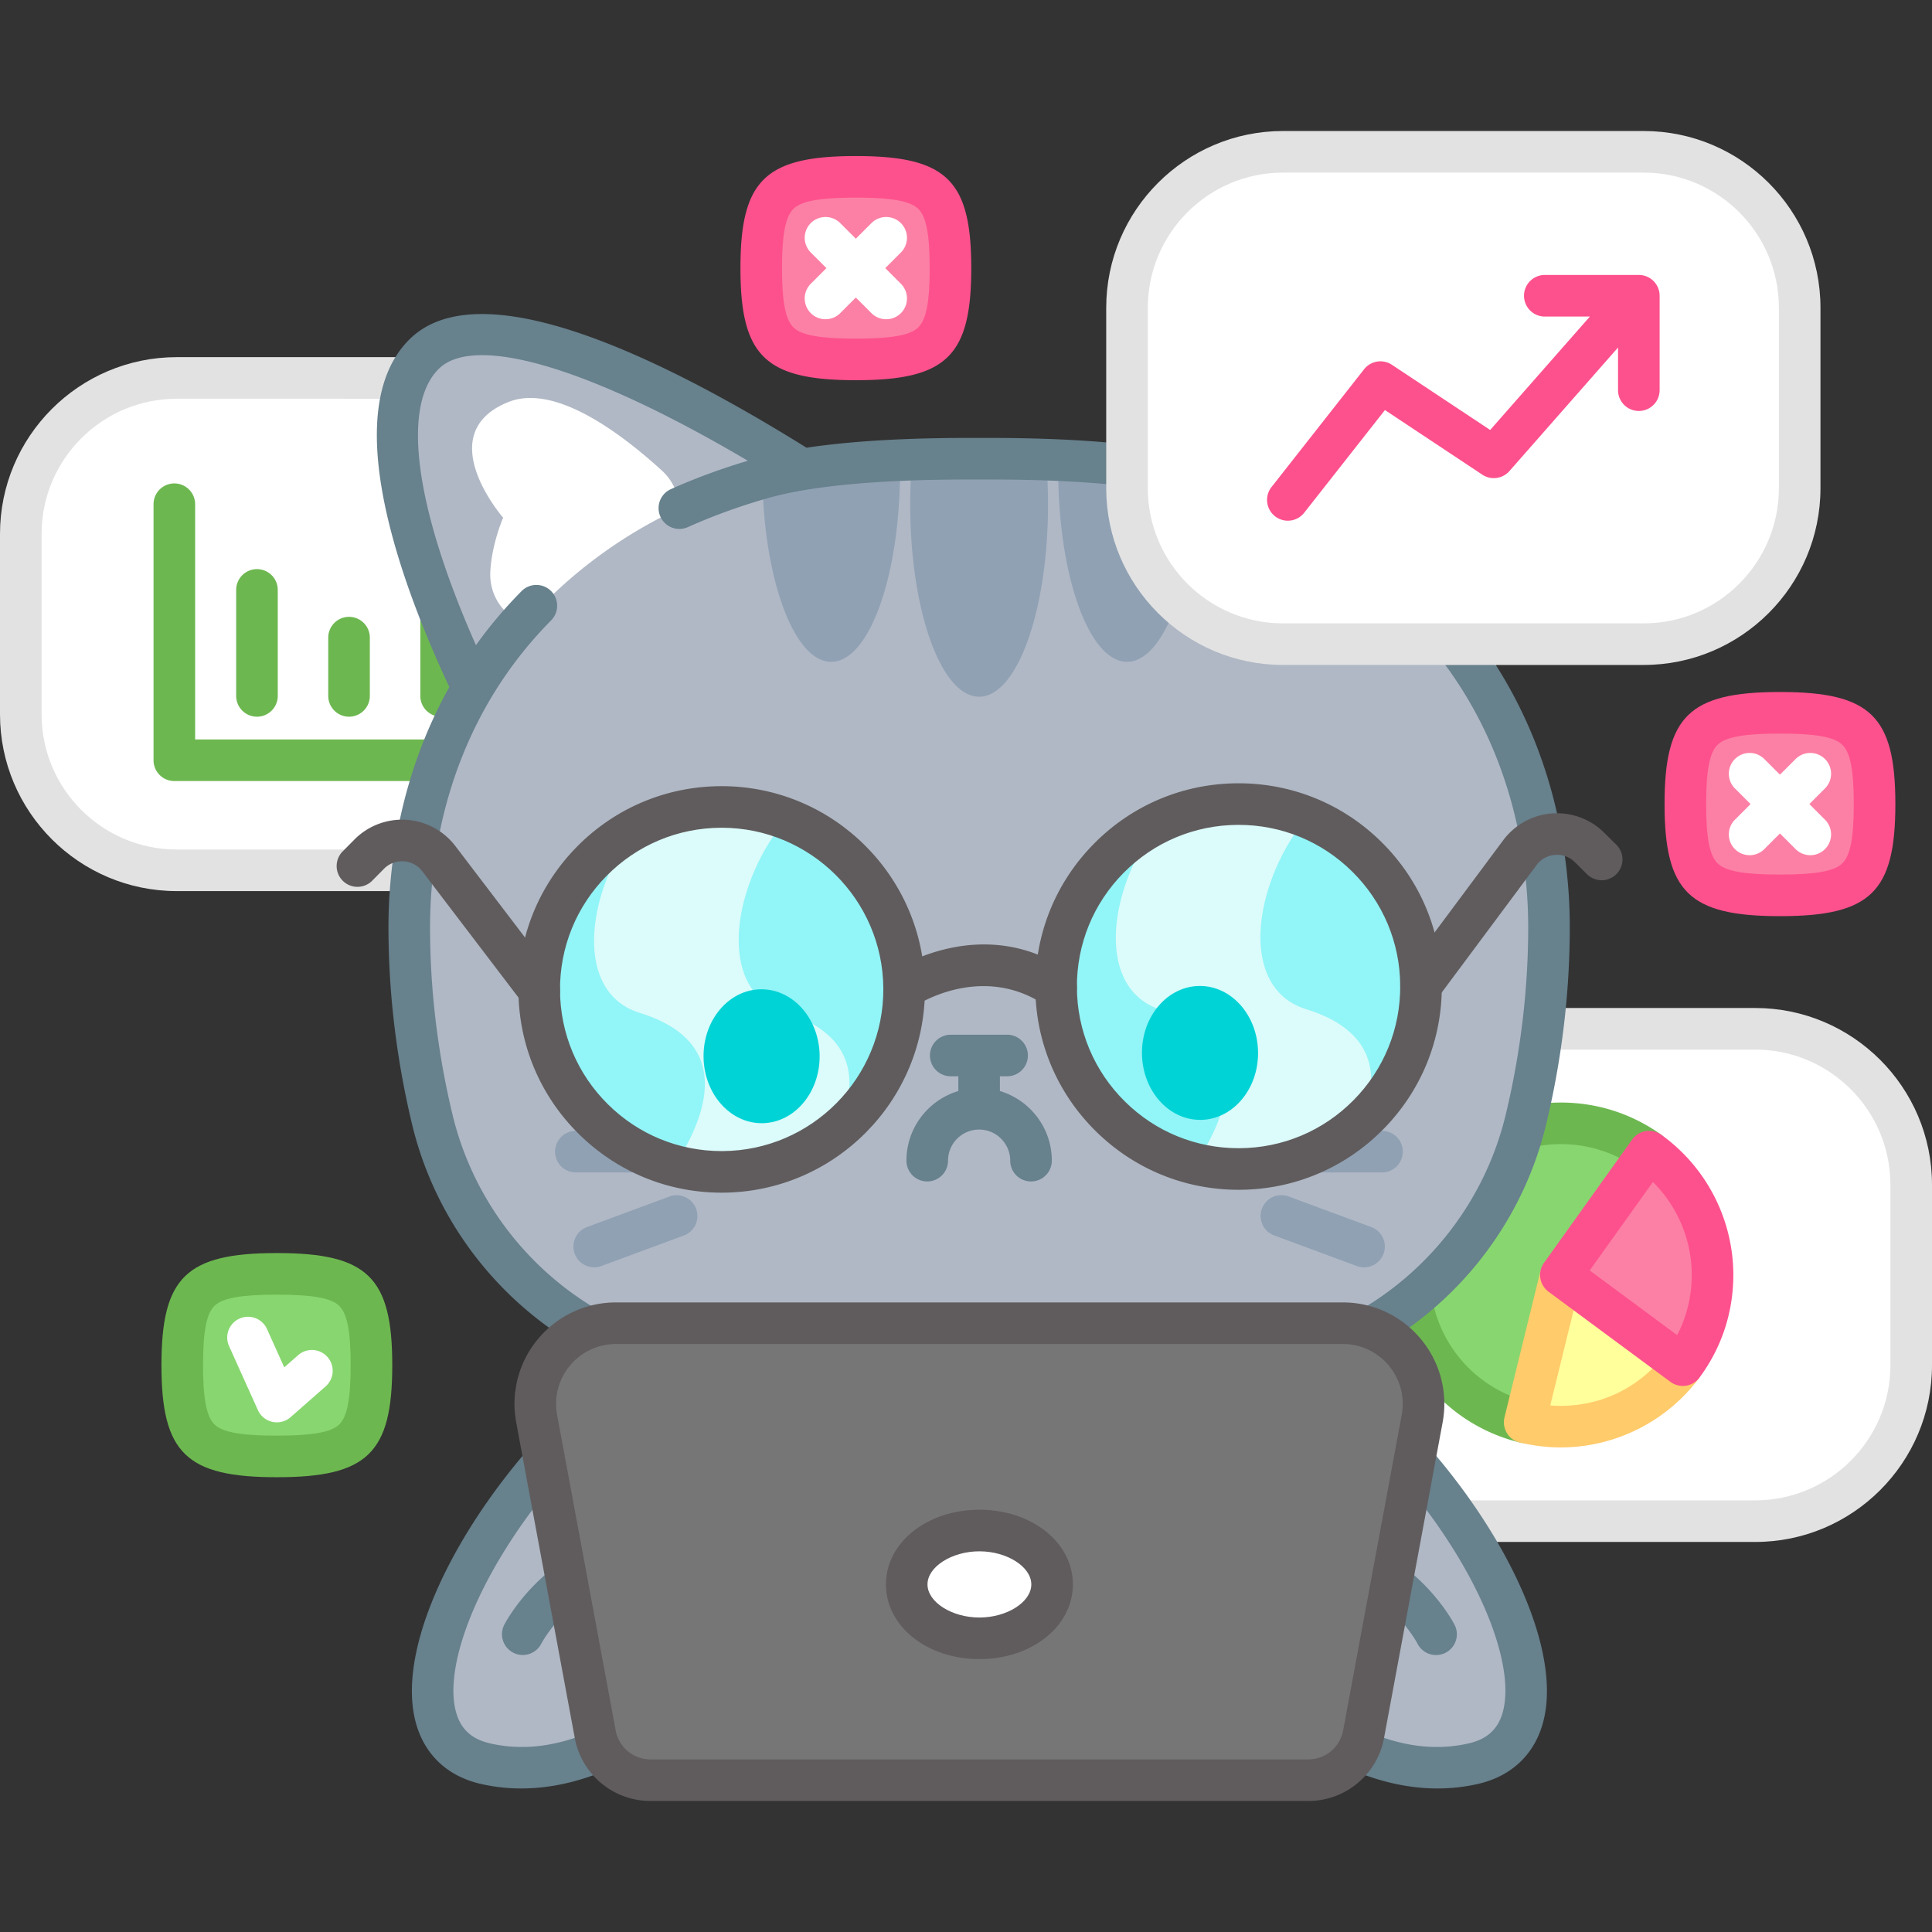 <svg xmlns="http://www.w3.org/2000/svg" version="1.1" xmlns:xlink="http://www.w3.org/1999/xlink" width="512" height="512" x="0" y="0" viewBox="0 0 512 512" style="enable-background:new 0 0 512 512" xml:space="preserve" class=""><rect x="0" y="0" width="512" height="512" fill="#333333" stroke="none"/><g><path d="M465.162 403.122h-95.605c-22.824 0-41.327-18.503-41.327-41.327v-47.823c0-22.824 18.503-41.327 41.327-41.327h95.605c22.824 0 41.327 18.503 41.327 41.327v47.823c0 22.824-18.503 41.327-41.327 41.327z" style="" fill="#ffffff" data-original="#ffffff"></path><path d="M465.162 408.632h-95.605c-25.827 0-46.838-21.012-46.838-46.838V313.97c0-25.826 21.011-46.838 46.838-46.838h95.605c25.827 0 46.838 21.012 46.838 46.838v47.824c0 25.826-21.011 46.838-46.838 46.838zm-95.605-130.477c-19.75 0-35.817 16.066-35.817 35.816v47.824c0 19.75 16.067 35.816 35.817 35.816h95.605c19.749 0 35.817-16.067 35.817-35.816v-47.824c0-19.75-16.067-35.816-35.817-35.816h-95.605z" style="" fill="#e2e2e2" data-original="#e2e2e2"></path><path d="M453.837 337.883c0 8.942-2.93 17.216-7.864 23.895l-32.32-23.895 23.378-32.686c10.17 7.282 16.806 19.219 16.806 32.686z" style="" fill="#fc80a5" data-original="#fc80a5"></path><path d="M445.971 361.778c-7.327 9.89-19.069 16.289-32.32 16.289-3.297 0-6.529-.409-9.589-1.164l9.589-39.021 32.32 23.896z" style="" fill="#ffff9c" data-original="#ffff9c"></path><path d="M437.028 305.194 413.65 337.88l-9.589 39.021c-17.56-4.287-30.597-20.124-30.597-39.021 0-22.193 17.992-40.185 40.186-40.185a40.012 40.012 0 0 1 23.378 7.499z" style="" fill="#88d670" data-original="#88d670"></path><path d="M404.063 382.43a5.51 5.51 0 0 1-1.315-.159c-20.487-5.017-34.795-23.27-34.795-44.388 0-25.198 20.5-45.698 45.698-45.698 9.609 0 18.804 2.949 26.591 8.529a5.511 5.511 0 0 1-6.419 8.959c-5.904-4.231-12.879-6.467-20.171-6.467-19.121 0-34.677 15.556-34.677 34.676 0 16.025 10.854 29.877 26.395 33.683a5.51 5.51 0 0 1-1.307 10.865z" style="" fill="#6db750" data-original="#6db750"></path><path d="M413.651 383.58c-3.685 0-7.353-.44-10.903-1.31a5.508 5.508 0 0 1-4.018-6.757l9.569-38.946 10.703 2.63-8.17 33.249c.935.074 1.876.112 2.818.112 11.105 0 21.27-5.126 27.888-14.065l8.857 6.56c-8.589 11.602-22.326 18.527-36.744 18.527z" style="" fill="#ffcb6b" data-original="#ffcb6b"></path><path d="M445.96 367.287a5.507 5.507 0 0 1-3.277-1.078l-32.309-23.895a5.511 5.511 0 0 1-1.206-7.636l23.37-32.683a5.497 5.497 0 0 1 1.942-1.686 5.51 5.51 0 0 1 5.762.406c11.964 8.573 19.107 22.468 19.107 37.168 0 9.867-3.095 19.262-8.952 27.171a5.513 5.513 0 0 1-4.437 2.233zm.008-5.513h.01-.01zm-24.68-25.098 23.175 17.141c2.54-4.89 3.864-10.311 3.864-15.934 0-9.298-3.768-18.174-10.282-24.64l-16.757 23.433z" style="" fill="#fd518d" data-original="#fd518d"></path><path d="M142.443 230.638H46.838c-22.824 0-41.327-18.503-41.327-41.327v-47.823c0-22.824 18.503-41.327 41.327-41.327h95.605c22.824 0 41.327 18.503 41.327 41.327v47.823c.001 22.824-18.502 41.327-41.327 41.327z" style="" fill="#ffffff" data-original="#ffffff"></path><path d="M142.443 236.149H46.838C21.011 236.149 0 215.137 0 189.31v-47.823c0-25.827 21.011-46.839 46.838-46.839h95.605c25.827 0 46.838 21.012 46.838 46.839v47.823c0 25.827-21.011 46.839-46.838 46.839zM46.838 105.67c-19.75 0-35.817 16.067-35.817 35.817v47.823c0 19.749 16.067 35.817 35.817 35.817h95.605c19.75 0 35.817-16.068 35.817-35.817v-47.823c0-19.75-16.067-35.817-35.817-35.817H46.838z" style="" fill="#e2e2e2" data-original="#e2e2e2"></path><path d="M68.098 189.932a5.512 5.512 0 0 1-5.511-5.511v-28.086a5.511 5.511 0 0 1 11.022 0v28.086a5.51 5.51 0 0 1-5.511 5.511zM92.5 189.932a5.511 5.511 0 0 1-5.511-5.511v-15.438a5.511 5.511 0 0 1 11.022 0v15.438a5.51 5.51 0 0 1-5.511 5.511zM116.902 189.932a5.511 5.511 0 0 1-5.511-5.511v-29.87a5.511 5.511 0 0 1 11.022 0v29.87a5.51 5.51 0 0 1-5.511 5.511z" style="" fill="#6db750" data-original="#6db750"></path><path d="M145.963 206.989H46.201a5.511 5.511 0 0 1-5.511-5.511v-67.853a5.511 5.511 0 0 1 11.022 0v62.342h94.252a5.512 5.512 0 0 1-.001 11.022z" style="" fill="#6db750" data-original="#6db750"></path><path d="M404.402 296.637c4.072-16.979 6.098-33.958 6.098-50.959 0-19.655-4.504-42.48-16.84-63.322 10.41-21.751 30.755-70.645 12.951-88.45-17.933-17.932-75.06 14.687-100.221 30.501-12.453-2.071-28.517-2.921-46.912-2.839-18.398-.083-34.463.768-46.918 2.839-25.169-15.826-82.293-48.423-100.215-30.501-17.799 17.799 2.523 66.663 12.96 88.435-12.343 20.846-16.849 43.677-16.849 63.337 0 17 2.025 33.98 6.098 50.959 7.875 32.823 33.658 58.088 66.6 65.141h-8.889c-47.634 34.129-76.312 98.115-43.607 105.61 32.705 7.495 61.202-26.573 61.202-26.573h139.387s28.497 34.068 61.202 26.573c32.705-7.495 4.027-71.481-43.607-105.61h-9.039c32.941-7.053 58.724-32.319 66.599-65.141z" style="" fill="#b0b8c5" data-original="#b0b8c5" class=""></path><path d="M277.738 133.703c0 28.14-8.188 50.936-18.25 50.936-10.084 0-18.271-22.797-18.271-50.936 0-3.857.151-7.606.452-11.204a384.971 384.971 0 0 1 35.617.021c.302 3.598.452 7.347.452 11.183zM238.523 124.459c0 28.119-8.167 50.936-18.25 50.936-9.696 0-17.668-21.223-18.228-47.942a127.075 127.075 0 0 1 19.392-3.469 378.067 378.067 0 0 1 17.065-1.314c.021.604.021 1.185.021 1.789zM316.911 127.217c-.517 26.826-8.49 48.178-18.229 48.178-10.084 0-18.25-22.818-18.25-50.936 0-.604 0-1.185.022-1.789 6.529.344 13.079.883 19.608 1.573a123.5 123.5 0 0 1 16.849 2.974z" style="" fill="#90a1b4" data-original="#90a1b4"></path><path d="M133.338 137.195s-2.909 6.593-3.383 13.984c-.452 6.83 3.663 12.044 9.049 14.22a124.237 124.237 0 0 1 41.047-30.682 14.298 14.298 0 0 0-4.719-10.084c-12.109-11.01-28.852-22.883-40.702-18.056-20.641 8.424-1.292 30.618-1.292 30.618z" style="" fill="#ffffff" data-original="#ffffff"></path><path d="M355.937 361.753c26.59-11.424 46.902-34.982 53.823-63.831 4.147-17.292 6.25-34.869 6.25-52.245 0-19.938-4.584-58.018-35.282-89.028a5.511 5.511 0 0 0-7.833 7.754c27.924 28.208 32.094 63.029 32.094 81.275 0 16.511-2.001 33.224-5.946 49.673-7.417 30.914-32.257 54.95-63.283 61.236-25.314 5.117-50.979 7.712-76.283 7.712-25.303 0-50.969-2.595-76.281-7.712-31.027-6.285-55.867-30.321-63.285-61.236-3.945-16.449-5.946-33.162-5.946-49.673 0-18.245 4.169-53.066 32.093-81.275a5.51 5.51 0 1 0-7.833-7.754 118.462 118.462 0 0 0-12.095 14.323c-16.061-36.227-19.817-63.257-9.899-73.175 9.533-9.534 40.451-.218 81.951 24.309-7.138 2.138-14.002 4.652-20.403 7.531a5.51 5.51 0 0 0-2.765 7.286 5.506 5.506 0 0 0 7.287 2.765c6.616-2.975 13.762-5.564 21.235-7.691 11.897-3.377 30.71-5.037 55.964-4.919 25.202-.114 44.02 1.542 55.91 4.918 7.483 2.13 14.629 4.717 21.239 7.692a5.512 5.512 0 0 0 4.523-10.051c-7.096-3.193-14.749-5.966-22.748-8.243-12.888-3.659-32.738-5.446-58.924-5.338-18.501-.084-33.813.79-45.765 2.594-38.06-23.73-86.523-47.417-105.295-28.645-19.07 19.069-2.164 64.742 10.638 92.066-13.626 24.328-16.133 48.902-16.133 63.607 0 17.376 2.103 34.953 6.25 52.245 6.93 28.884 27.283 52.464 53.921 63.872-33.711 26.747-58.206 68.735-53.349 92.918 1.901 9.464 8.172 15.874 17.659 18.048a47.87 47.87 0 0 0 10.714 1.2c11.833-.001 24.254-4.224 36.469-12.483 11.72-7.924 19.166-16.754 19.477-17.127a5.507 5.507 0 0 0-.688-7.755 5.516 5.516 0 0 0-7.761.679c-.068.081-6.923 8.174-17.425 15.224-13.485 9.054-26.379 12.256-38.324 9.519-5.301-1.214-8.261-4.225-9.315-9.475-1.897-9.446 2.791-24.639 12.542-40.641 10.665-17.504 25.709-33.714 42.359-45.644.059-.042.103-.097.16-.141 1.774.472 3.564.906 5.377 1.273 26.031 5.263 52.432 7.931 78.467 7.931 26.035 0 52.435-2.668 78.469-7.931a92.104 92.104 0 0 0 5.491-1.303c.069.054.123.12.194.171 16.65 11.93 31.694 28.14 42.359 45.644 9.75 16.002 14.439 31.195 12.542 40.641-1.054 5.25-4.015 8.26-9.316 9.475-11.947 2.739-24.839-.465-38.324-9.519-10.501-7.05-17.356-15.143-17.42-15.218a5.508 5.508 0 0 0-7.763-.692 5.51 5.51 0 0 0-.691 7.762c.311.373 7.757 9.203 19.477 17.127 12.217 8.259 24.635 12.483 36.469 12.483 3.633 0 7.213-.399 10.713-1.2 9.487-2.174 15.758-8.584 17.66-18.048 4.86-24.196-19.663-66.215-53.401-92.96z" style="" fill="#67818d" data-original="#67818d"></path><path d="M366.35 310.71h-26.769a5.511 5.511 0 0 1 0-11.022h26.769a5.512 5.512 0 0 1 0 11.022zM361.482 335.858a5.49 5.49 0 0 1-1.913-.345l-21.902-8.111a5.51 5.51 0 1 1 3.828-10.335l21.902 8.112a5.51 5.51 0 0 1-1.915 10.679zM179.374 310.71h-26.769a5.511 5.511 0 0 1 0-11.022h26.769a5.511 5.511 0 0 1 0 11.022zM157.473 335.858a5.513 5.513 0 0 1-5.168-3.599 5.51 5.51 0 0 1 3.254-7.081l21.902-8.112a5.511 5.511 0 0 1 3.828 10.335l-21.902 8.111a5.479 5.479 0 0 1-1.914.346z" style="" fill="#90a1b4" data-original="#90a1b4"></path><path d="M239.597 261.936c.084 15.036-6.708 28.525-17.433 37.441-8.32 6.937-18.977 11.117-30.651 11.182a48.076 48.076 0 0 1-12.749-1.634c-20.561-5.474-35.749-24.144-35.874-46.45-.102-18.352 10.038-34.368 25.076-42.645h.024c6.822-3.779 14.649-5.931 22.984-5.977 6.133-.034 11.988 1.07 17.399 3.147 18.154 6.86 31.11 24.382 31.224 44.936zM376.582 261.173c.078 14.065-5.866 26.768-15.406 35.653-8.551 8.004-20.033 12.899-32.677 12.969a49.622 49.622 0 0 1-11.634-1.332c-21.127-5.092-36.862-24.043-36.988-46.752-.107-19.204 11.024-35.889 27.202-43.747 6.305-3.09 13.4-4.834 20.882-4.876 6.488-.036 12.699 1.208 18.348 3.521 17.656 7.101 30.161 24.366 30.273 44.564z" style="" fill="#92f5f7" data-original="#92f5f7" class=""></path><path d="M361.176 296.826c-8.551 8.004-20.033 12.899-32.677 12.969a49.622 49.622 0 0 1-11.634-1.332c14.228-21.96 9.158-35.192-9.036-40.798-17.791-5.489-14.222-32.268-.75-49.7 6.305-3.09 13.4-4.834 20.882-4.876 6.488-.036 12.699 1.208 18.348 3.521-14.206 17.389-18.337 45.236-.143 50.842 14.777 4.559 20.893 14.163 15.01 29.374zM222.164 299.377c-8.32 6.937-18.977 11.117-30.651 11.182a48.076 48.076 0 0 1-12.749-1.634c14.016-21.769 8.899-34.907-9.2-40.489-17.435-5.373-14.358-31.154-1.597-48.606h.024c6.822-3.779 14.649-5.931 22.984-5.977 6.133-.034 11.988 1.07 17.399 3.147-14.49 17.367-18.809 45.571-.472 51.223 15.347 4.744 21.347 14.893 14.262 31.154z" style="" fill="#dcfbfb" data-original="#dcfbfb" class=""></path><path d="M239.618 267.436a5.506 5.506 0 0 1-4.601-2.465 5.5 5.5 0 0 1 1.524-7.618c.954-.637 23.623-15.428 46.394-.225a5.51 5.51 0 1 1-6.12 9.166c-16.57-11.063-33.46-.231-34.171.236a5.492 5.492 0 0 1-3.026.906z" style="" fill="#605c5d" data-original="#605c5d" class=""></path><path d="M191.241 316.07c-14.272 0-27.709-5.521-37.866-15.566-10.23-10.117-15.909-23.613-15.989-38-.08-14.388 5.448-27.944 15.564-38.175 10.117-10.23 23.612-15.908 37.999-15.988l.305-.001c29.563 0 53.695 23.966 53.86 53.565.165 29.701-23.863 53.999-53.564 54.164l-.309.001zm.012-96.708-.242.001c-11.444.064-22.178 4.58-30.224 12.717-8.047 8.137-12.443 18.92-12.38 30.364.064 11.443 4.58 22.177 12.717 30.224 8.079 7.989 18.767 12.381 30.119 12.381l.245-.001c23.624-.131 42.736-19.458 42.604-43.082-.131-23.54-19.327-42.604-42.839-42.604zM328.221 315.307c-14.272 0-27.709-5.52-37.866-15.565-10.23-10.117-15.909-23.612-15.989-38-.08-14.387 5.448-27.944 15.564-38.175 10.117-10.23 23.612-15.908 38-15.988l.309-.001c14.273 0 27.71 5.52 37.867 15.566 10.229 10.115 15.907 23.613 15.988 38 .08 14.387-5.447 27.944-15.564 38.175-10.117 10.23-23.612 15.908-38 15.988h-.309zm.015-96.708-.245.001c-11.444.064-22.178 4.58-30.224 12.717-8.047 8.137-12.443 18.92-12.38 30.364.064 11.443 4.58 22.177 12.717 30.224 8.079 7.989 18.767 12.38 30.119 12.381l.245-.001c11.444-.064 22.178-4.58 30.225-12.717s12.443-18.92 12.379-30.364c-.064-11.443-4.58-22.178-12.717-30.224-8.079-7.99-18.767-12.381-30.119-12.381z" style="" fill="#605c5d" data-original="#605c5d" class=""></path><path d="M376.578 266.684a5.51 5.51 0 0 1-4.417-8.8l26.199-35.203a17.761 17.761 0 0 1 12.914-7.111 17.761 17.761 0 0 1 13.838 5.084l3.227 3.193a5.51 5.51 0 1 1-7.75 7.835l-3.227-3.192c-1.41-1.394-3.275-2.087-5.255-1.931a6.663 6.663 0 0 0-4.905 2.701l-26.199 35.202a5.5 5.5 0 0 1-4.425 2.222zM142.896 267.985a5.501 5.501 0 0 1-4.388-2.171l-26.589-34.908a6.656 6.656 0 0 0-4.935-2.647 6.65 6.65 0 0 0-5.234 1.989l-3.191 3.227a5.512 5.512 0 0 1-7.836-7.75l3.191-3.227a17.766 17.766 0 0 1 26.773 1.729l26.589 34.907a5.51 5.51 0 0 1-4.38 8.851z" style="" fill="#605c5d" data-original="#605c5d" class=""></path><path d="M186.448 280.041c-.081-9.8 6.741-17.801 15.237-17.871 8.495-.07 15.448 7.818 15.528 17.618.08 9.8-6.741 17.801-15.237 17.87-8.495.07-15.447-7.817-15.528-17.617z" style="" fill="#00d3d6" data-original="#00d3d6"></path><ellipse cx="318.063" cy="278.96" rx="15.383" ry="17.745" style="" transform="matrix(1 -.008 .008 1 -2.279 2.62)" fill="#00d3d6" data-original="#00d3d6"></ellipse><path d="M264.988 289.136v-3.907h2.007a5.512 5.512 0 0 0 0-11.022H251.96a5.511 5.511 0 0 0 0 11.022h2.007v3.907c-7.942 2.377-13.751 9.743-13.751 18.449a5.511 5.511 0 0 0 11.022 0c0-4.544 3.697-8.241 8.24-8.241 4.544 0 8.241 3.697 8.241 8.241a5.511 5.511 0 0 0 11.022 0c-.001-8.706-5.81-16.072-13.753-18.449z" style="" fill="#67818d" data-original="#67818d"></path><path d="M435.604 170.709h-95.605c-22.824 0-41.327-18.503-41.327-41.327V81.558c0-22.824 18.503-41.327 41.327-41.327h95.605c22.824 0 41.327 18.503 41.327 41.327v47.823c0 22.825-18.503 41.328-41.327 41.328z" style="" fill="#ffffff" data-original="#ffffff"></path><path d="M138.532 438.591a5.468 5.468 0 0 1-2.51-.61 5.5 5.5 0 0 1-2.394-7.388c.407-.8 10.24-19.648 33.422-24.688 2.97-.652 5.909 1.24 6.556 4.213a5.51 5.51 0 0 1-4.214 6.556c-17.939 3.901-25.634 18.329-25.953 18.941a5.534 5.534 0 0 1-4.907 2.976zM380.571 438.605a5.51 5.51 0 0 1-4.905-2.991c-.332-.637-8.029-15.042-25.952-18.939a5.51 5.51 0 0 1-4.214-6.556 5.508 5.508 0 0 1 6.556-4.213c23.183 5.04 33.016 23.888 33.423 24.688a5.51 5.51 0 0 1-4.908 8.011z" style="" fill="#67818d" data-original="#67818d"></path><path d="M346.728 471.769h-174.35a14.88 14.88 0 0 1-14.631-12.165l-15.529-83.643c-2.442-13.152 7.653-25.294 21.03-25.294h192.609c13.377 0 23.472 12.141 21.03 25.294l-15.528 83.643a14.88 14.88 0 0 1-14.631 12.165z" style="" fill="#777677" data-original="#777677"></path><path d="M346.728 477.28H172.377c-9.824 0-18.255-7.011-20.049-16.669L136.8 376.967a26.823 26.823 0 0 1 5.764-22.108 26.827 26.827 0 0 1 20.685-9.703h192.609a26.823 26.823 0 0 1 20.685 9.703 26.823 26.823 0 0 1 5.764 22.108l-15.528 83.644c-1.796 9.658-10.227 16.669-20.051 16.669zm-183.48-121.102a15.834 15.834 0 0 0-12.21 5.727 15.835 15.835 0 0 0-3.402 13.05l15.528 83.644a9.373 9.373 0 0 0 9.213 7.66h174.351a9.372 9.372 0 0 0 9.213-7.66l15.528-83.644a15.835 15.835 0 0 0-3.402-13.05 15.834 15.834 0 0 0-12.21-5.727H163.248z" style="" fill="#605c5d" data-original="#605c5d" class=""></path><ellipse cx="259.553" cy="419.888" rx="19.266" ry="14.283" style="" fill="#ffffff" data-original="#ffffff"></ellipse><path d="M259.552 439.682c-13.893 0-24.776-8.695-24.776-19.794s10.883-19.794 24.776-19.794 24.777 8.695 24.777 19.794-10.883 19.794-24.777 19.794zm0-28.566c-7.327 0-13.755 4.099-13.755 8.772s6.428 8.773 13.755 8.773c7.328 0 13.755-4.1 13.755-8.773.001-4.674-6.427-8.772-13.755-8.772z" style="" fill="#605c5d" data-original="#605c5d" class=""></path><path d="M435.604 176.219h-95.606c-25.827 0-46.838-21.012-46.838-46.838V81.558c0-25.826 21.011-46.838 46.838-46.838h95.606c25.827 0 46.838 21.012 46.838 46.838v47.824c0 25.825-21.011 46.837-46.838 46.837zM339.999 45.742c-19.75 0-35.816 16.067-35.816 35.816v47.824c0 19.749 16.067 35.816 35.816 35.816h95.606c19.75 0 35.816-16.067 35.816-35.816V81.558c0-19.75-16.067-35.816-35.816-35.816h-95.606z" style="" fill="#e2e2e2" data-original="#e2e2e2"></path><ellipse cx="73.37" cy="361.778" rx="25.073" ry="24.191" style="" fill="#88d670" data-original="#88d670"></ellipse><path d="M73.37 376.936a5.512 5.512 0 0 1-5.024-3.246l-7.679-17.042a5.512 5.512 0 0 1 10.049-4.529l4.616 10.247 3.763-3.307a5.512 5.512 0 0 1 7.275 8.28l-9.363 8.227a5.51 5.51 0 0 1-3.637 1.37z" style="" fill="#ffffff" data-original="#ffffff"></path><path d="M73.37 391.479c-24.01 0-30.584-6.385-30.584-29.702s6.574-29.702 30.584-29.702c24.01 0 30.585 6.385 30.585 29.702-.001 23.318-6.575 29.702-30.585 29.702zm0-48.381c-9.374 0-14.296.868-16.459 2.902-2.176 2.046-3.104 6.764-3.104 15.778s.928 13.732 3.104 15.778c2.163 2.034 7.085 2.902 16.459 2.902 9.374 0 14.296-.868 16.459-2.902 2.176-2.046 3.104-6.764 3.104-15.778s-.928-13.732-3.104-15.778c-2.163-2.034-7.085-2.902-16.459-2.902z" style="" fill="#6db750" data-original="#6db750"></path><ellipse cx="471.708" cy="213.088" rx="25.073" ry="24.191" style="" fill="#fc80a5" data-original="#fc80a5"></ellipse><path d="m479.501 213.088 4.141-4.141a5.51 5.51 0 1 0-7.794-7.793l-4.141 4.141-4.141-4.141a5.51 5.51 0 1 0-7.793 7.793l4.141 4.141-4.141 4.141a5.51 5.51 0 0 0 3.897 9.407c1.41 0 2.821-.538 3.897-1.615l4.141-4.141 4.141 4.141c1.076 1.076 2.486 1.615 3.897 1.615s2.821-.538 3.897-1.615a5.51 5.51 0 0 0 0-7.792l-4.142-4.141z" style="" fill="#ffffff" data-original="#ffffff"></path><path d="M471.707 242.79c-24.01 0-30.584-6.384-30.584-29.701s6.574-29.702 30.584-29.702c24.01 0 30.584 6.384 30.584 29.702.001 23.316-6.574 29.701-30.584 29.701zm0-48.382c-9.374 0-14.296.868-16.459 2.902-2.176 2.046-3.104 6.764-3.104 15.778s.928 13.732 3.104 15.778c2.163 2.034 7.085 2.902 16.459 2.902 9.374 0 14.296-.868 16.459-2.902 2.176-2.045 3.104-6.764 3.104-15.778s-.928-13.733-3.104-15.778c-2.163-2.034-7.085-2.902-16.459-2.902z" style="" fill="#fd518d" data-original="#fd518d"></path><ellipse cx="226.809" cy="71.056" rx="25.073" ry="24.191" style="" fill="#fc80a5" data-original="#fc80a5"></ellipse><path d="m234.601 71.056 4.141-4.141a5.51 5.51 0 1 0-7.794-7.793l-4.141 4.141-4.141-4.141a5.51 5.51 0 1 0-7.794 7.793l4.141 4.141-4.141 4.141a5.51 5.51 0 0 0 3.897 9.407c1.41 0 2.821-.538 3.897-1.615l4.141-4.141 4.141 4.141a5.494 5.494 0 0 0 3.897 1.615 5.51 5.51 0 0 0 3.897-9.407l-4.141-4.141z" style="" fill="#ffffff" data-original="#ffffff"></path><path d="M226.809 100.757c-24.01 0-30.584-6.384-30.584-29.701 0-23.316 6.574-29.701 30.584-29.701s30.584 6.384 30.584 29.701-6.575 29.701-30.584 29.701zm0-48.38c-9.374 0-14.296.868-16.459 2.901-2.176 2.046-3.104 6.765-3.104 15.778 0 9.014.928 13.733 3.104 15.778 2.163 2.034 7.085 2.902 16.459 2.902 9.374 0 14.296-.868 16.459-2.902 2.176-2.046 3.104-6.764 3.104-15.778 0-9.013-.928-13.732-3.104-15.777-2.163-2.034-7.086-2.902-16.459-2.902zM434.307 72.869h-25.021a5.512 5.512 0 0 0 0 11.022h12.048l-26.423 30.057-26.034-17.275a5.51 5.51 0 0 0-7.38 1.187l-24.535 31.215a5.51 5.51 0 1 0 8.666 6.81l21.393-27.217 25.806 17.123a5.516 5.516 0 0 0 7.186-.953l28.783-32.741V103.4a5.511 5.511 0 0 0 11.022 0V78.38a5.511 5.511 0 0 0-5.511-5.511z" style="" fill="#fd518d" data-original="#fd518d"></path></g></svg>